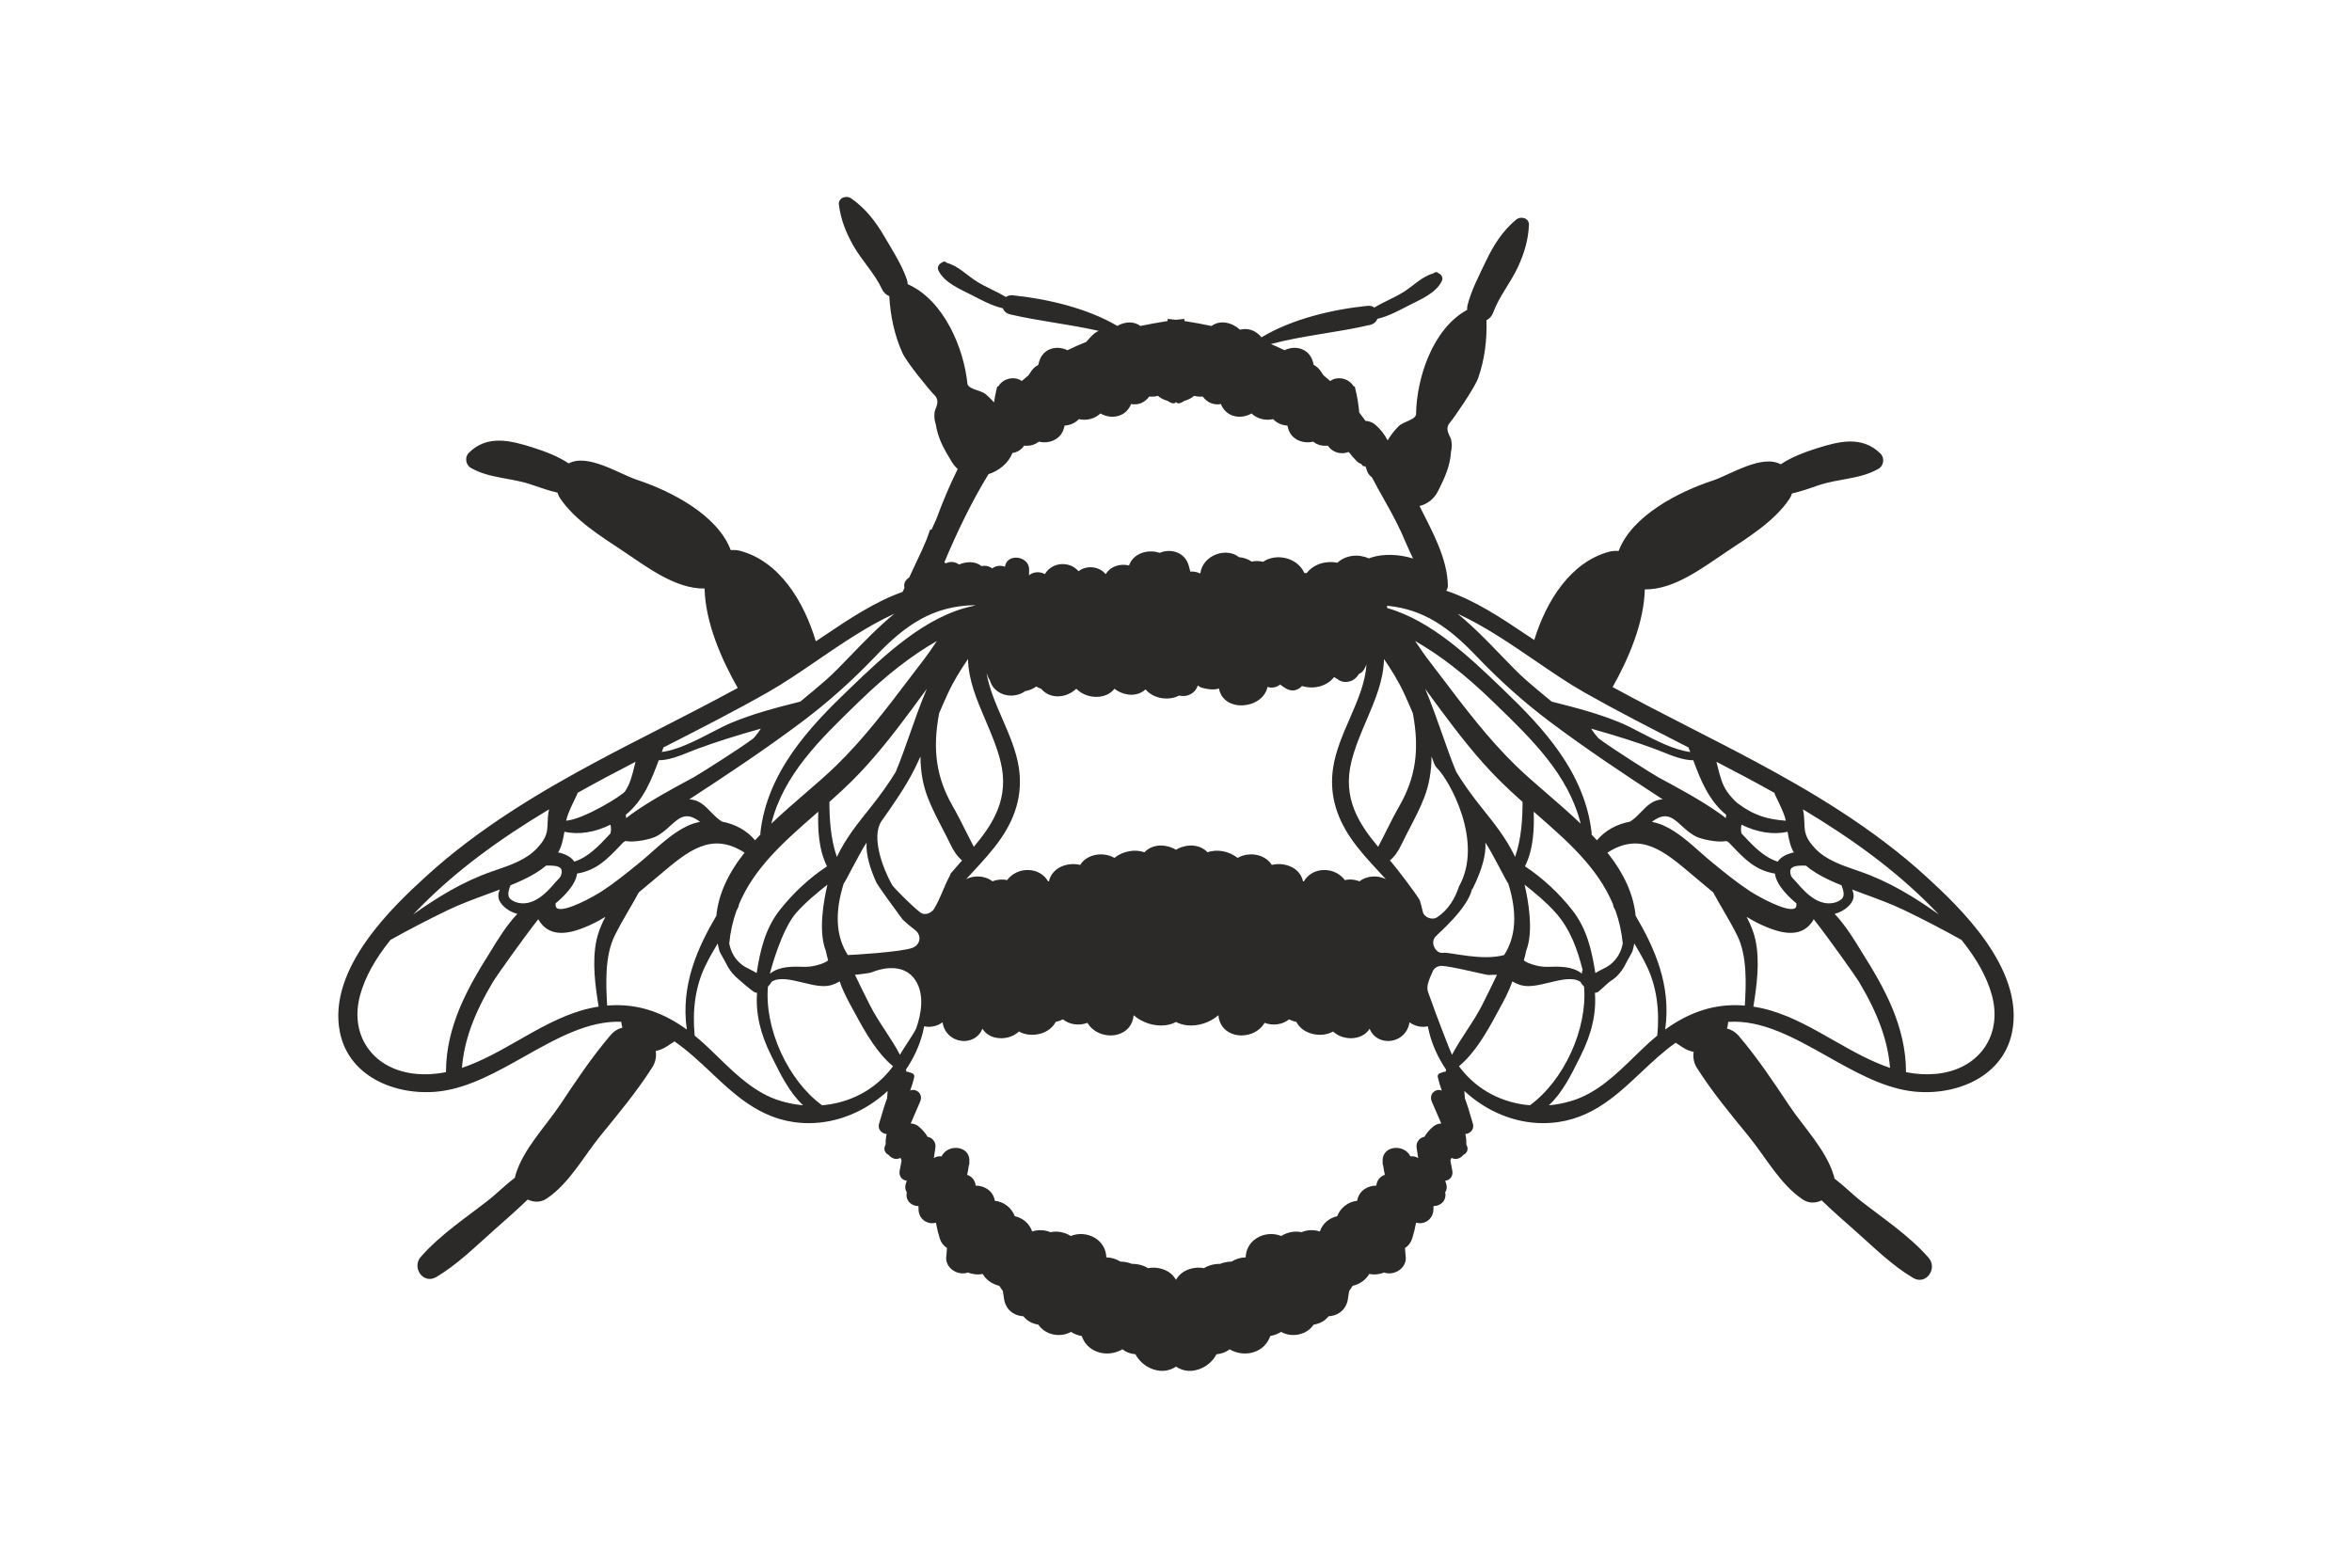 
<svg xmlns="http://www.w3.org/2000/svg" xml:space="preserve" width="10in" height="6.667in" version="1.1" style="shape-rendering:geometricPrecision; text-rendering:geometricPrecision; image-rendering:optimizeQuality; fill-rule:evenodd; clip-rule:evenodd"
viewBox="0 0 9999.99 6666.66"
 xmlns:xlink="http://www.w3.org/1999/xlink"
 xmlns:xodm="http://www.corel.com/coreldraw/odm/2003">
 <defs>
  <style type="text/css">
   <![CDATA[
    .fil0 {fill:none}
    .fil1 {fill:#2B2A29}
   ]]>
   .favicon-stroke {
      stroke-width: 8px;
      stroke: #8929ff;
    }
  </style>
 </defs>
 <g id="Layer_x0020_1">
  <rect class="fil0" x="-0.01" y="-0" width="10000" height="6666.67"/>
  <path class="fil1" d="M8438.28 4453.69c-43.94,64.24 -117.34,104.26 -206.4,112.75 -42.07,3.92 -84.08,1.65 -128.12,-7.13 0.28,-194.94 -94.03,-361.36 -182.75,-502.37 -3.04,-4.78 -6.67,-10.71 -10.88,-17.62 -23.12,-38.04 -64.12,-105.48 -109.74,-153.08 10.64,-2.8 20.49,-6.65 29.76,-11.64 10.21,-5.62 44.11,-26.13 50.11,-56.3 2.46,-11.95 -0.33,-23.88 -5.4,-35.67 19.32,7.36 38.71,14.54 58.12,21.66 54.49,20.06 110.81,40.76 164.2,66.51 82.24,39.69 163.89,82.07 242.49,126.02 65.37,81.43 107.35,157.43 128.43,232.26 23.29,82.72 12.74,162.55 -29.83,224.61zm-643.69 -30.56c-85.09,-48.53 -173.26,-98.71 -265.52,-125.9 -24.53,-7.27 -49.01,-12.72 -74.31,-16.69 13.34,-82.39 29.36,-191.12 8.51,-284.98 -6.65,-29.96 -18.72,-61.35 -37.27,-96.8 30.22,18.36 59.13,33.11 87.55,44.54 53.65,21.64 130.82,44.23 180.65,-10.11 7.1,-7.77 12.84,-15.88 17.14,-24.27 58.96,74.14 178.78,243.02 192.29,265.78 81.84,137.37 122.96,251.22 132.24,366.36 -83.06,-27.73 -163.36,-73.56 -241.28,-117.94zm-376.09 -147.01c-13.98,-1.2 -27.92,-1.79 -41.67,-1.79 -103.47,-0.02 -201.3,34.24 -297.03,103.78 27.33,-190.04 -47.24,-350.65 -125.52,-483.84 -8.85,-89.54 -48.08,-177.49 -119.85,-268.51 140.6,-91.21 241.23,-6.31 357.18,91.64l44.4 37.27c15.83,13.34 31.87,26.8 48.05,40.19 13.75,25.77 28.67,51.33 43.11,76.15 20.49,35.31 41.74,71.89 59.87,108.97 42.03,86.11 36.77,205.44 31.46,296.14zm-372.19 127.76c-13.98,11.38 -25.89,21.63 -37.2,31.92 -20.73,18.98 -41.15,38.85 -61.73,58.76 -78.44,76.31 -159.66,155.26 -266.76,187.22 -31.37,9.35 -63.36,15.52 -95.49,18.41 56.52,-51.47 96.49,-132.11 126.85,-193.32l8.1 -16.23c47.84,-95.49 67.37,-181.43 61.06,-269.08 2.6,0 5.31,-0.31 7.91,-0.93 9.8,-2.34 42.77,-38.02 56.78,-47.41 9.28,-6.31 18.96,-12.77 27.23,-20.75 16.21,-15.69 30.1,-35.24 40.31,-56.61 5.59,-11.93 25.89,-45.47 27.49,-51.11 2.96,-10.85 5.57,-21.83 7.67,-32.83 19.08,31.78 37.87,64.53 54.08,98.6 39.8,83.44 54.48,182.15 43.68,293.37zm-541.63 296.26c-117.91,-10.07 -221.48,-64.53 -292.08,-153.73 -3.27,-4.16 -6.41,-8.27 -9.44,-12.48 65.2,-53.62 116.38,-140.22 162.09,-226.21 2.87,-5.38 6.24,-11.52 10.04,-18.36 16.78,-30.53 41.34,-74.95 54.32,-115.88 11.64,6.31 24.03,12.15 37.37,15.92 33.93,9.66 75.57,-0.41 119.59,-11.07 49.35,-11.95 100.29,-24.31 132.33,-3.82 0.26,0.36 0.43,0.81 0.67,1.24 4.49,7.56 9.28,13.77 15.37,19.58 15.18,179.02 -85.2,399.09 -230.25,504.81zm-331.22 -214.57c-8.08,-15.76 -73.71,-186.19 -90.66,-236.66 -8.87,-26.28 -18.31,-38.04 -11.65,-65.27 4.57,-19.08 13.58,-37.85 21.59,-55.63 5.83,-12.96 22.78,-21.02 36.27,-20.8 38.63,0.57 191.21,39.54 200.56,38.92 12.24,-0.86 23.96,-1.65 35.17,-0.84 -19.8,42.1 -40.81,84.11 -62.33,126.97 -18.79,37.44 -42.77,74.26 -66.03,109.83 -21.83,33.4 -44.37,67.87 -62.93,103.47zm-26.9 71.63c-3.3,-0.09 -6.57,0.29 -9.61,1.36l-15.11 5.24c-6.65,2.32 -10.37,9.06 -8.94,15.97 4.23,19.18 10.28,38.69 17.12,57.67 -9.42,-3.89 -20.06,-3.35 -29.43,2.15 -15.18,8.85 -20.59,27.16 -13.08,44.47l40.41 93.57 -0.07 0c-12.72,0 -25.22,5.38 -33.66,12.43 -15.42,12.79 -28.26,27.66 -38.13,44.18 -8.75,1.26 -16.95,5.74 -23.19,12.65 -8.25,9.16 -11.81,21.25 -9.85,33.97l6.57 43.68c-10.37,-6.46 -21.94,-8.92 -33.06,-7.2 -13.48,-29.19 -47.65,-40.65 -75.24,-34.55 -29.1,6.41 -45.88,29.52 -42.61,58.89 0.19,1.07 0.26,2.22 0.43,3.35l-1.51 0.24 3.3 11.55c2.01,14.28 4.37,27.21 7.08,39.11 -19.15,5.76 -34.43,23.62 -35.93,44.25l-0.1 1.41c-35.67,0.19 -72.44,19.96 -81.05,61.2 -0.24,1.17 -0.43,2.34 -0.67,3.49 -37.44,3.42 -71.87,29.91 -84.85,65.41 -35.24,7.94 -63.17,32.52 -73.47,64.6 -0.31,0.07 -0.6,0.22 -0.84,0.29 -25.2,-8.13 -53.65,-6.96 -77.44,3.25 -28.4,-6.26 -60.63,-0.17 -86.35,16.11 -33.04,-13.63 -73.2,-10.35 -104.17,9.01 -29.07,18.24 -45.61,47.24 -46.98,82.05 -21.16,0.24 -41.91,6.46 -59.89,17.81 -16.5,0.12 -33.4,3.47 -49.08,9.73 -25.03,-0.22 -48.91,6.09 -68.14,18.24 -7.5,-1.53 -15.11,-2.17 -22.78,-2.17 -23.26,0 -46.98,6.57 -65.87,18.93 -13.41,8.78 -23.35,20.01 -30.43,32.78 -7,-12.77 -17.05,-24 -30.46,-32.78 -18.89,-12.38 -42.51,-18.93 -65.87,-18.93 -7.58,0 -15.28,0.69 -22.69,2.17 -19.29,-12.19 -43.11,-18.46 -68.23,-18.24 -15.59,-6.29 -32.46,-9.59 -49.08,-9.73 -17.86,-11.4 -38.7,-17.55 -59.79,-17.81 -1.34,-34.81 -17.98,-63.81 -47.07,-82.05 -30.94,-19.39 -71.1,-22.64 -104.17,-9.01 -25.63,-16.3 -57.86,-22.33 -86.35,-16.11 -23.76,-10.23 -52.12,-11.35 -77.34,-3.25 -0.33,-0.12 -0.6,-0.21 -0.83,-0.29 -10.38,-32.08 -38.3,-56.61 -73.57,-64.6 -12.89,-35.52 -47.38,-61.94 -84.85,-65.41 -0.14,-1.17 -0.41,-2.3 -0.67,-3.49 -8.49,-41.24 -45.38,-60.99 -81.05,-61.2l-0.07 -1.44c-1.53,-20.63 -16.81,-38.42 -35.86,-44.23 2.63,-11.93 4.97,-24.79 7.07,-39.09l3.23 -11.57 -1.5 -0.28c0.14,-1.08 0.31,-2.18 0.41,-3.3 3.28,-29.39 -13.41,-52.48 -42.6,-58.89 -27.5,-6.12 -61.73,5.38 -75.14,34.55 -11.12,-1.77 -22.69,0.79 -33.07,7.2l6.6 -43.68c1.84,-12.77 -1.63,-24.79 -9.97,-33.97 -6.15,-6.93 -14.42,-11.38 -23.19,-12.65 -9.78,-16.55 -22.62,-31.35 -38.13,-44.18 -8.41,-7.08 -20.92,-12.41 -33.57,-12.41l-0.17 -0.02 40.4 -93.62c7.53,-17.26 2.11,-35.55 -13.07,-44.42 -9.25,-5.52 -19.89,-6.02 -29.43,-2.15 6.84,-19.03 12.91,-38.46 17.12,-57.67 1.53,-6.91 -2.27,-13.63 -8.94,-15.92l-15.09 -5.31c-3.04,-1.05 -6.24,-1.41 -9.63,-1.34 -0.14,-2.99 -0.74,-5.83 -1.77,-8.58 33.83,-49.73 58.02,-102.73 71.96,-157.81 2.1,-8.32 3.94,-16.97 5.71,-26.66 25.82,6.15 55.59,-0.17 78.04,-16.97 8.18,53.91 53.39,80.97 94.13,79.54 30.63,-1.03 62.23,-17.67 75.64,-52.31 10.88,18.17 28.86,31.25 52.12,37.22 36.72,9.42 78.18,-1.19 102.9,-25.29 25.41,14.61 59.55,18.17 91.59,9.15 29.69,-8.41 52.81,-26.39 64.62,-49.82 10.88,-2.27 21.32,-6.02 30.93,-10.97 28.09,22.5 68,28.21 104.26,14.85 27.33,46.21 83.65,60.68 125.66,50.28 41.26,-10.23 67.3,-41.26 70.67,-82.69 36.2,31.39 86.79,48.13 133.93,42.74 17.07,-2.01 32.56,-6.76 46.24,-14.01 13.75,7.24 29.26,12.02 46.29,14.01 47.17,5.38 97.76,-11.33 133.93,-42.74 3.39,41.41 29.36,72.48 70.6,82.69 42.1,10.38 98.43,-4.04 125.76,-50.28 36.2,13.34 76.07,7.7 104.17,-14.85 9.61,4.95 20.15,8.7 31.03,10.97 11.74,23.38 34.93,41.41 64.6,49.82 32.08,8.99 66.13,5.48 91.52,-9.15 24.81,24.1 66.3,34.74 102.9,25.29 23.28,-6 41.24,-19.03 52.21,-37.22 13.41,34.59 44.95,51.31 75.65,52.31 40.76,1.41 85.85,-25.63 94.12,-79.54 22.38,16.81 52.22,23.12 77.94,16.97 1.77,9.66 3.7,18.36 5.81,26.66 13.94,55.06 38.04,108.13 71.87,157.81 -0.93,2.7 -1.6,5.62 -1.77,8.58zm-2320.14 -71.63c-18.53,-35.62 -40.98,-70.03 -62.92,-103.47 -23.17,-35.57 -47.22,-72.37 -65.94,-109.83 -21.59,-42.89 -42.61,-84.85 -62.43,-126.97 11.24,-0.83 62.66,-7.2 69.57,-10.09 64.29,-26.47 146.1,-31.94 188.18,34.35 37.87,59.53 24.79,140.31 2.7,202.9 -6.24,17.74 -56.09,87.67 -69.17,113.11zm-39.04 60.82c-70.67,89.18 -174.26,143.71 -292.08,153.75 -145.07,-105.74 -245.44,-325.74 -230.33,-504.81 6.07,-5.81 10.95,-11.98 15.35,-19.58 0.24,-0.46 0.5,-0.84 0.67,-1.24 32.15,-20.51 83.08,-8.13 132.42,3.82 44.02,10.62 85.59,20.75 119.49,11.07 13.34,-3.8 25.72,-9.59 37.37,-15.92 13.01,40.91 37.54,85.4 54.32,115.88 3.83,6.81 7.17,13.01 10.04,18.36 45.73,85.95 96.9,172.61 162.09,226.21 -3.04,4.19 -6.14,8.32 -9.35,12.46zm-468.02 135.39c-107.08,-31.96 -188.32,-110.91 -266.86,-187.22 -20.49,-19.96 -40.91,-39.78 -61.73,-58.76 -11.31,-10.28 -23.19,-20.52 -37.2,-31.92 -10.78,-111.27 3.97,-209.89 43.68,-293.37 16.3,-34.07 35.09,-66.8 54.08,-98.6 2.1,11 4.71,22 7.74,32.83 1.56,5.59 21.85,39.21 27.5,51.11 10.13,21.33 24.12,40.93 40.33,56.61 8.27,7.98 74.21,65.82 83.92,68.16 2.61,0.6 5.31,0.93 7.91,0.93 -6.29,87.62 13.34,173.59 61.08,269.1l8.11 16.21c30.36,61.2 70.41,141.89 126.83,193.32 -32.04,-2.89 -64.02,-9.02 -95.39,-18.41zm-696.31 -407.48c-13.74,0 -27.66,0.65 -41.57,1.84 -5.4,-90.73 -10.64,-210.03 31.37,-296.17 18.15,-37.08 39.38,-73.66 59.96,-108.97 14.44,-24.81 29.26,-50.37 43.11,-76.15 16.21,-13.41 32.13,-26.82 47.98,-40.17l44.37 -37.34c116.07,-97.93 216.58,-182.78 357.25,-91.59 -71.74,90.97 -111.07,179.02 -119.85,268.51 -78.25,133.17 -152.89,293.82 -125.49,483.84 -95.8,-69.6 -193.65,-103.78 -297.13,-103.81zm-77.84 6.21c-25.39,3.94 -49.78,9.47 -74.4,16.71 -92.26,27.19 -180.31,77.39 -265.49,125.94 -77.84,44.33 -158.22,90.18 -241.23,117.89 9.2,-115.19 50.44,-228.96 132.16,-366.36 13.6,-22.78 133.43,-191.62 192.39,-265.78 4.33,8.39 10.04,16.52 17.12,24.27 49.87,54.34 127.02,31.77 180.67,10.11 28.43,-11.48 57.26,-26.18 87.52,-44.54 -18.62,35.43 -30.7,66.87 -37.34,96.8 -20.82,93.81 -4.73,202.62 8.61,284.95zm-777.21 285.89c-89.06,-8.49 -162.36,-48.48 -206.37,-112.68 -42.51,-62.14 -53.15,-141.92 -29.79,-224.66 21.02,-74.83 63.02,-150.81 128.39,-232.26 78.7,-43.97 160.23,-86.33 242.47,-126.02 53.39,-25.77 109.74,-46.45 164.2,-66.51 19.44,-7.12 38.8,-14.3 58.12,-21.66 -5.04,11.76 -7.74,23.76 -5.4,35.67 6.09,30.15 40,50.73 50.18,56.3 9.2,5 19.15,8.87 29.79,11.64 -45.64,47.58 -86.71,115.07 -109.81,153.08 -4.21,6.89 -7.84,12.84 -10.81,17.62 -88.72,141.01 -183.01,307.45 -182.84,502.37 -44.02,8.78 -86.02,11.09 -128.12,7.1zm27.33 -717.33c143.2,-143.35 315.01,-273.24 539.12,-407.46 -5.05,22.43 -5.67,41.03 -6.17,57.74 -1.17,36.39 -2.03,62.69 -46.31,109.07 -45.52,47.63 -110.05,69.79 -172.47,91.26l-16.78 5.76c-128,44.49 -232.86,110.24 -336.26,183.23 13.94,-14.44 27.06,-27.74 38.87,-39.59zm604.39 -312.26c59.65,13.82 129.63,3.11 195.76,-30.12 0.43,1.81 0.83,3.7 1.1,5.57 1.87,9.95 1.53,20.66 -1,31.78l-5.91 6.31c-45.19,48.2 -87.98,93.81 -147.77,113.61 -15.59,-22.81 -43.18,-33.88 -68.83,-39.16 14.11,-22.69 21.02,-54.2 26.66,-87.98zm55.85 -165.32c86.21,-48.44 171.7,-93.41 246.61,-132.11 -2.03,7.53 -3.87,15.06 -5.74,22.52 -8.85,35.96 -18.05,73.13 -38.87,103.14 -13.06,18.7 -176.1,118.92 -250.34,124.85 6.5,-37.85 49.68,-113.47 48.34,-118.39zm473.92 -173.35c12.22,-4.9 24.43,-9.82 36.67,-14.32 78.94,-29.05 165.9,-56.66 268.87,-85.44 -9.52,14.7 -20.15,28.54 -31.1,40.83 -58.53,44.42 -235.92,156.02 -256.24,166.97 -88.96,47.79 -180.98,97.26 -263.48,155.95 -7.15,5.09 -14.32,10.64 -21.76,16.86 -0.24,-4.93 -0.84,-9.64 -1.67,-14.3 75.57,-61.9 110.14,-151.38 139.83,-231.76 43.51,-0.5 86.86,-17.88 128.89,-34.79zm-108.47 -19.84l25.72 -13.17c138.07,-70.55 280.75,-143.42 417.91,-221.36 67.73,-38.44 135.94,-85.11 208.24,-134.48 106.53,-72.9 216.07,-147.68 329.85,-199.7 -67.06,54.75 -129.72,119.82 -186.81,178.97 -38.61,40.04 -75.17,77.91 -105.7,104.4 -33.11,28.74 -68.3,58.36 -107.44,90.4 -106.17,26.68 -201.49,51.88 -293.59,90.28 -24.19,10.02 -52.55,24.77 -82.65,40.38 -65.3,33.88 -145.33,75.41 -212.97,83.72 2.46,-6.53 4.9,-12.96 7.44,-19.44zm-461.11 575.43c-20.23,23.86 -44.87,50.76 -74.31,68.66 -23.09,14.08 -58.62,27.64 -96.39,12.27 -32.97,-13.41 -33.23,-31.92 -19.08,-69.88 20.85,-8.58 37.2,-15.69 52.38,-22.81 41.26,-19.41 73.04,-38.92 99.46,-61.15l2.87 -0.05c17.45,-0.33 49.83,-1.13 60.13,12.89 4.66,6.36 4.64,16.4 0.07,29.86 -1.91,5.74 -10.45,14.63 -16.69,21.14 -3.11,3.25 -6.07,6.38 -8.44,9.08zm2.3 87.48c24.29,-19.82 85.26,-74.26 91.23,-126.5 83.08,-13.75 128.05,-60.96 184.64,-120.21l11.31 -11.95 9.35 -6.22c42.27,7.74 107.7,-8.7 127.43,-17.93 25.08,-11.76 44.54,-29.48 63.43,-46.62 39.57,-35.89 68.16,-61.85 126.85,-17.05 -18.63,3.56 -36.27,9.28 -52.72,16.98 -55.9,26.15 -104.57,69.21 -151.65,110.91 -17.35,15.4 -34.5,30.6 -51.69,44.64l-2.94 2.39c-50.37,41.05 -102.33,83.44 -157.22,119.39 -38.73,25.37 -161.28,92.57 -192.22,72.89 -1.93,-1.22 -7.5,-4.78 -5.81,-20.72zm1786 -1268.02c-4.81,1.07 -9.54,2.49 -13.94,4.23 -200.54,42.82 -375.74,210.8 -516.41,345.75l-11.21 10.71c-165.97,159.06 -345.56,350.46 -373.89,608.64 -0.24,2.08 -0.07,4.16 0.43,6.12 -7.77,8.1 -15.35,16.28 -22.86,24.55 -33.49,-40.4 -83.58,-68.85 -139.76,-79.04 -17.88,-10.33 -32.97,-25.89 -47.57,-40.98 -25.37,-26.25 -51.52,-53.24 -92.69,-53.86 162.11,-105.65 326.67,-215.05 482.02,-331.96 108.97,-81.96 210.84,-172.97 311.37,-278.29 124.92,-130.72 242.4,-213.64 424.5,-215.89zm54.58 -557.02c45.38,-14.42 85.59,-47.67 101.7,-90.01 18.81,-2.63 37.01,-12.26 49.92,-31.41 23.05,2.96 45.88,-3.18 62.33,-16.88 23.02,5.71 48.07,2.8 68.13,-8.08 19.32,-10.5 32.66,-27.35 38.4,-48.72l3.13 -11.4c24.46,-1.6 45.85,-11.41 60.54,-27.59 32.46,7.91 68.16,-1.44 91.69,-23.98 24.98,14.42 54.99,17.96 80.62,9.04 22.97,-8.03 40.31,-25.29 49.85,-49.13 30.56,5.55 58.36,-5.95 77.01,-31.87 12.65,1.03 25.29,0.07 37.2,-3.11 11.38,10.45 25.63,17.43 40.98,21.3 0.02,-0.02 27.66,20.75 35.69,4.61 8.08,16.14 35.74,-4.61 35.74,-4.61 15.28,-3.92 29.52,-10.83 41,-21.3 11.91,3.16 24.53,4.16 37.11,3.11 18.72,25.89 46.55,37.46 77.07,31.87 9.47,23.81 26.92,41.1 49.85,49.13 25.58,8.89 55.68,5.38 80.54,-9.04 23.62,22.54 59.22,31.89 91.69,23.98 14.78,16.16 36.2,25.99 60.56,27.59l3.13 11.38c5.81,21.4 19.05,38.25 38.37,48.75 20.08,10.85 45.11,13.8 68.23,8.08 16.35,13.67 39.21,19.89 62.33,16.88 21.93,32.75 59.79,38.3 88.79,27.13 10.74,14.06 21.78,26.78 33.59,38.59 5.65,5.62 12.48,9.97 20.32,12.93l0.93 1.8c3.3,6.07 9.85,8.99 16.26,7.39 1.03,2.85 2.03,5.86 3.04,8.85l3.97 11.24c4.07,11.57 11.38,20.68 20.59,27.23 6.33,11.95 12.81,23.72 19.32,35.6 3.04,7 6.74,13.7 10.95,20.13 32.42,58.17 65.79,115.93 93.79,176.37 16.55,35.69 31.96,75.38 50.71,112.84 -60.39,-18.69 -127.62,-20.8 -178.47,-3.97 -3.11,0.93 -5.91,2.32 -8.78,3.54 -43.68,-19.27 -97.33,-15.49 -134.43,18.36 -46.98,-9.35 -99.69,4.44 -130.49,44.01 -3.2,-0.21 -6.5,-0.24 -9.78,-0.12 -31.04,-68.28 -122.22,-84.73 -175.67,-47.81 -16.21,-3.9 -33,-4.21 -48.68,-0.79 -15.78,-11.09 -34.5,-17.28 -53.81,-18.86 -52.69,-43.32 -153.49,-10.11 -164.3,68.43 -0.57,0.17 -1.1,0.36 -1.6,0.6 -12.79,-6.41 -26.73,-8.73 -40.91,-7.7 -2.08,-8.01 -4.37,-15.9 -6.41,-23.88 -15.95,-59.98 -77.94,-75.57 -124.06,-55.75 -50.01,-17.19 -112.77,1.94 -130.15,53.57 -37.68,-8.89 -78.78,3.04 -99,36.94 -29.93,-34.45 -81.24,-38.7 -115.98,-12.43 -36.84,-44.26 -112.94,-40.07 -142.7,12.22 -21.73,-11.88 -49.08,-10.54 -67.56,5.11 0.19,-7.94 0.26,-15.8 0.5,-23.72 1.63,-57.62 -92.76,-72.96 -102.71,-13.91 -0.09,0.33 -0.17,0.74 -0.17,1.05 -17.81,-6.65 -39.24,-4.64 -54.08,7.46 -12.31,-9.8 -30.26,-13.63 -45.28,-9.73 -25.06,-20.8 -61.23,-21.16 -96.16,-6.96 -15.32,-12.09 -38.2,-14.78 -55.42,-4.9 -1.48,-1.07 -3.04,-2.08 -4.64,-3.15 -0.65,-0.48 -1.51,-0.62 -2.27,-1.03 55.35,-131.04 114.88,-255.55 187.94,-375.23zm2483.17 1855.45c-56.88,-72.92 -128.39,-139.29 -202.35,-187.77 35.86,-70.74 39.88,-158.1 37.18,-232.33l8.87 7.7c135.39,118.22 263.22,229.92 328.69,386.85 0.17,4.35 1.17,8.37 3.04,12.15 1.5,3.3 3.2,6.55 4.88,9.8l2.39 4.52c15.83,44.25 26.2,91.06 30.77,139.31 -6.65,37.04 -25.22,68.28 -53.74,90.35 -10.69,8.3 -22.93,14.42 -34.74,20.3 -9.35,4.66 -18.89,9.44 -28,15.32 -15.09,-95.25 -35.33,-186.96 -96.97,-266.19zm-384.87 -435.24c-43.25,-53.98 -79.04,-104.19 -109.23,-153.48 -21.16,-50.42 -40.41,-105.17 -60.8,-163.2 -22.35,-63.45 -45.14,-128.29 -71.6,-190.71 2.1,2.99 4.28,6 6.57,9.01 20.15,27.71 40.4,55.35 60.89,82.87 71,95.3 154.92,205.03 252.41,301.45 26.42,26.16 55.59,53.34 94.13,87.55 -0.05,69.26 -4.3,155.66 -31.7,233.91 -36.67,-77.82 -89.49,-143.54 -140.67,-207.4zm-205.46 559.73c1.7,-5.69 4.9,-10.93 9.61,-15.13 7.27,-9.69 133.69,-115.48 153.17,-199.56 0.33,-1.41 2.11,-1.77 3.11,-2.68 4.57,-9.11 9.04,-18.36 13.24,-27.95 22.28,-50.59 44.37,-111.17 40.74,-167.85 30.29,44.69 92.52,172.42 97.06,173.59 39.16,123.77 33.33,226.19 -17.28,304.51 -93.86,26.2 -228.22,-12.43 -256.65,-9.4 -0.17,-0.02 -0.33,0.05 -0.6,0.05 -0.74,0.07 -1.6,0.12 -2.44,0.22 -13.82,1.5 -25.39,-5.69 -32.8,-16.33 -0.57,-0.76 -1.03,-1.46 -1.43,-2.2 -0.5,-0.84 -1.03,-1.53 -1.43,-2.32 -6.22,-10.57 -8.51,-23.6 -4.3,-34.95zm-135.54 -407.77c10.62,-22.28 22.26,-44.75 34,-67.35 21.66,-42 44.19,-85.33 60.89,-128.57 20.85,-53.79 31.2,-111.7 31.37,-175.6 7.27,15.8 9.87,35.81 22.86,48.46 52.62,51.09 200.3,313.91 94.29,503.61 -17.62,52.07 -44.95,99.62 -93.12,131.47 -21.42,14.15 -56.59,0.79 -61.56,-25.08 -3.18,-16.28 -7.77,-32.08 -12.65,-47.77 -17.45,-30.46 -101.3,-139.86 -120.61,-161.78l-5.98 -6.79c19.82,-16.74 34.91,-38.04 50.52,-70.6zm56.43 -862.87c110.57,63.72 213.87,144.31 329.42,256.31l15.04 14.58c151.65,146.89 308.07,298.54 359.52,506.17 -46.89,-45 -96.23,-87.65 -144.31,-129.06 -47.22,-40.86 -91.85,-79.42 -130.97,-117.39 -116.81,-113.51 -216.77,-245.43 -313.43,-373.03 -22.09,-29.21 -44.18,-58.38 -66.54,-87.38 -9.61,-12.62 -20.99,-29.31 -32.97,-47.02 -4.97,-7.44 -10.3,-15.16 -15.78,-23.19zm-157.03 875.5c-80.98,-96.92 -152.67,-205.92 -113.46,-363.52 14.85,-59.89 39.64,-117.96 63.59,-174.05 37.37,-87.57 72.8,-170.82 74.64,-260.98 30.13,43.61 61.83,93.96 87.65,150.45 12.07,26.37 23.53,52.96 34.91,79.61 29.55,155.59 12.24,274.15 -57.76,396.08 -19.82,34.67 -37.8,70.5 -55.18,105.09 -11.02,22.14 -22.43,44.9 -34.38,67.3zm-1723.26 106.56c42.1,-45.4 85.52,-92.26 121.02,-144.45 65.96,-96.97 90.32,-194.8 74.57,-298.99 -10.78,-70.93 -41,-140.38 -70.19,-207.56 -28.33,-65.27 -55.73,-128.6 -66.8,-192.58 0.69,1.44 1.36,2.92 2.2,4.4 2.96,9.18 6.74,17.52 11.55,24.57 19.15,65.37 99.69,82.87 150.57,45.67 16.71,-2.51 32.87,-9.23 46.62,-19.32 6.67,3.8 13.58,7.17 20.85,9.66 38.87,45.81 107.27,39.93 149.61,-0.26 44.88,45.83 126.52,46.62 162.19,0.05 39.73,30.65 95.89,36.2 131.99,2.68 34.83,40.93 99.19,49.25 142.78,26.28 31.46,7.81 67.33,-6.19 79.54,-42.91 5.91,4.95 12.74,8.72 19.48,10.33 22.78,5.59 47.65,10.26 70.43,2.44 19.49,104.45 186.05,88.91 206.37,-6.29 15.37,4.43 32.13,3.32 46.21,-5.35 2.65,-1.67 5.07,-3.56 7.6,-5.33 7.1,5.91 15.18,11.5 24.46,17 26.32,15.61 51.88,7.84 68.4,-10.5 47.57,14.73 103.83,3.42 136.89,-38.25 3.54,2.78 7.34,5.17 11.28,7.17 10.9,8.99 24.46,14.58 38.9,13.96 25.32,-1.2 43.18,-14.08 54.82,-34.19 10.88,-4.04 20.75,-13.01 29,-32.32 1.19,-2.85 2.27,-5.76 3.2,-8.68 -4.35,77.37 -37.37,153.22 -71.51,231.79 -29.19,67.13 -59.39,136.65 -70.09,207.56 -15.85,104.19 8.51,202.02 74.47,298.99 35.52,52.17 78.94,99.07 121.04,144.47 9.61,10.33 19.13,20.66 28.67,31.06 -11.62,-6.12 -24.96,-9.92 -39.23,-11.17 -27.14,-2.32 -53.29,5.02 -73.02,20.23 -19.48,-8.04 -41.43,-9.8 -62.16,-5.19 -20.68,-28.11 -55.42,-44.4 -91.85,-42.89 -35.33,1.39 -65.03,18.86 -82.41,48.1 -1.17,0.02 -2.44,0.09 -3.63,0.17 -4.61,-22.4 -17.86,-41.62 -38.04,-54.94 -26.46,-17.5 -62.73,-23.07 -94.7,-15.06 -12.48,-19.82 -32.46,-34.14 -57.28,-40.81 -29.67,-8.03 -62.06,-3.87 -88.29,10.9 -35.83,-28.85 -87.12,-38.37 -127.78,-23.81 -20.63,-22.59 -52.96,-32.75 -88.22,-27.3 -16.52,2.58 -32.04,8.32 -45.78,16.5 -13.75,-8.18 -29.29,-13.89 -45.81,-16.5 -35.14,-5.5 -67.47,4.71 -88.15,27.3 -40.65,-14.58 -91.93,-5 -127.76,23.81 -26.3,-14.8 -58.62,-18.91 -88.39,-10.9 -24.79,6.67 -44.8,20.99 -57.19,40.81 -31.94,-8.01 -68.23,-2.44 -94.72,15.06 -20.13,13.27 -33.4,32.54 -38.11,54.94 -1.1,-0.09 -2.37,-0.12 -3.54,-0.17 -17.45,-29.26 -47.07,-46.69 -82.41,-48.1 -36.51,-1.56 -71.2,14.8 -91.93,42.89 -20.68,-4.64 -42.61,-2.82 -62.09,5.19 -19.82,-15.23 -45.88,-22.5 -73.11,-20.23 -14.15,1.2 -27.49,5.07 -39.13,11.17 9.44,-10.4 19.06,-20.73 28.59,-31.08zm-85.35 -278.95c-69.91,-121.98 -87.31,-240.46 -57.78,-396.08 11.41,-26.68 22.95,-53.22 35,-79.61 25.82,-56.52 57.43,-106.82 87.62,-150.45 1.8,90.13 37.3,173.43 74.64,260.98 23.98,56.09 48.67,114.16 63.52,174.05 39.23,157.57 -32.39,266.62 -113.44,363.54 -11.88,-22.45 -23.28,-45.16 -34.4,-67.33 -17.29,-34.59 -35.26,-70.38 -55.16,-105.09zm-258.85 333.08c-41.17,-74.61 -86.04,-200.18 -46.64,-266.45 52.88,-75.02 107.37,-152.58 145.31,-229.92 8.04,-16.33 15.69,-32.61 22.86,-48.46 0.19,63.88 10.54,121.81 31.39,175.6 16.78,43.22 39.21,86.59 60.89,128.57 11.81,22.57 23.36,45.09 34.07,67.37 15.61,32.54 30.7,53.87 50.52,70.58l-5.98 6.79c-14.18,16 -28.59,32.54 -42.87,49.18 -0.98,3.66 -2.27,7.41 -4.37,11.29 -24.63,45.23 -38.97,95.37 -66.3,139.19 -10.88,17.43 -38.97,28.95 -57.43,15.09 -35.91,-27.06 -114.88,-106.8 -121.45,-118.82zm-204.7 -5.11c4.66,-1.2 66.87,-128.89 97.07,-173.59 -3.61,56.64 18.55,117.31 40.74,167.85 6.93,15.56 83.41,120.02 112.51,159.27 16.28,15.4 33.49,30.1 51.88,43.78 30.22,22.31 25.06,62.76 -10.04,76.7 -44.25,17.57 -266.26,31.2 -274.87,30.51 -50.59,-78.37 -56.35,-180.72 -17.28,-304.51zm-60.89 -346.66c38.56,-34.26 67.73,-61.35 94.2,-87.55 97.43,-96.42 181.44,-206.15 252.44,-301.45 20.42,-27.54 40.64,-55.13 60.89,-82.87 2.2,-3.04 4.37,-6 6.57,-9.01 -26.47,62.4 -49.25,127.26 -71.61,190.71 -20.39,58 -39.71,112.8 -60.8,163.2 -30.2,49.27 -65.96,99.5 -109.23,153.51 -51.28,63.79 -104.07,129.58 -140.77,207.38 -27.4,-78.25 -31.63,-164.65 -31.7,-233.91zm-247.01 92.67c51.45,-207.66 207.95,-359.26 359.52,-506.17l15.11 -14.61c115.55,-112.01 218.85,-192.53 329.33,-256.24 -5.45,7.99 -10.71,15.73 -15.76,23.15 -11.98,17.67 -23.29,34.43 -32.99,47.02 -22.26,29 -44.44,58.19 -66.54,87.38 -96.63,127.6 -196.59,259.54 -313.41,373.03 -39.04,37.96 -83.68,76.56 -130.99,117.39 -47.98,41.41 -97.43,84.09 -144.28,129.06zm190.85 -43.32l8.85 -7.75c-2.61,74.26 1.43,161.69 37.18,232.38 -73.95,48.44 -145.48,114.85 -202.33,187.8 -61.63,79.16 -81.89,170.91 -97,266.16 -9.01,-5.93 -18.55,-10.66 -27.9,-15.32 -11.81,-5.93 -24.05,-11.98 -34.83,-20.3 -28.5,-22.11 -46.98,-53.29 -53.65,-90.35 4.57,-48.27 14.85,-95.06 30.8,-139.28l2.3 -4.54c1.67,-3.28 3.35,-6.48 4.95,-9.8 1.86,-3.8 2.77,-7.77 3.04,-12.15 65.46,-156.95 193.22,-268.63 328.61,-386.85zm-83.85 421.13c39.64,-44.35 85.76,-82.34 131.57,-118.53 -15.35,64.55 -39.81,197.48 -7.08,280.74 3.11,14.99 6.24,27.66 9.85,39.74 1.96,6.46 -53.22,30.39 -99,29 -52.45,-1.65 -106.61,-3.39 -147.44,28.62 -0.24,-0.24 -0.5,-0.41 -0.76,-0.62 1.03,-5.21 48.24,-186.6 112.87,-258.94zm3339.97 258.94c-0.24,0.19 -0.57,0.41 -0.83,0.62 -40.74,-32.04 -94.96,-30.27 -147.34,-28.62 -45.81,1.39 -100.96,-22.5 -99.03,-29 3.66,-12.07 6.77,-24.72 9.78,-39.74 32.75,-83.31 8.27,-216.17 -6.98,-280.74 45.81,36.17 91.83,74.21 131.49,118.56 64.67,72.28 93.93,159.92 115.45,244.34 -2.61,4.23 -3.63,9.39 -2.54,14.58zm-450.18 -1350.23c100.6,105.31 202.4,196.35 311.35,278.31 155.47,116.86 319.91,226.33 482.03,331.96 -41.15,0.57 -67.23,27.64 -92.69,53.86 -14.48,15.09 -29.62,30.65 -47.57,40.98 -56.16,10.16 -106.27,38.63 -139.67,79.04 -7.5,-8.3 -15.08,-16.45 -22.85,-24.55 0.43,-2.01 0.6,-4.04 0.43,-6.12 -28.43,-258.2 -207.9,-449.56 -373.98,-608.64l-11.12 -10.74c-133,-127.52 -296.72,-284.33 -483.6,-337.43 -0.7,-3.37 -1.03,-6.53 -1.8,-9.99 156.98,14.39 265.26,93.76 379.49,213.33zm250.81 20.2c72.27,49.39 140.5,96.09 208.23,134.51 137.21,77.89 279.91,150.81 417.91,221.36l25.8 13.17c2.46,6.46 4.97,12.93 7.34,19.44 -67.63,-8.32 -147.68,-49.82 -212.94,-83.72 -30.03,-15.63 -58.46,-30.34 -82.58,-40.38 -92.09,-38.42 -187.48,-63.59 -293.59,-90.28 -39.13,-32.06 -74.4,-61.66 -107.54,-90.4 -30.53,-26.49 -66.96,-64.33 -105.7,-104.4 -56.99,-59.15 -119.75,-124.2 -186.81,-178.97 113.87,52 223.34,126.83 329.88,199.67zm672.38 423.65c29.67,80.38 64.24,169.93 139.74,231.78 -0.84,4.61 -1.44,9.37 -1.7,14.3 -7.41,-6.26 -14.51,-11.74 -21.68,-16.86 -82.48,-58.72 -174.5,-108.13 -263.46,-155.95 -20.42,-10.97 -197.72,-122.55 -256.31,-166.97 -10.98,-12.34 -21.61,-26.13 -31.13,-40.83 103,28.74 189.92,56.42 268.87,85.44 12.24,4.44 24.46,9.42 36.7,14.32 42.01,16.88 85.35,34.31 128.98,34.76zm345.04 138.59c-1.37,4.93 41.72,80.55 48.22,118.39 -74.14,-5.95 -131.16,-18.91 -206.2,-75.19 -16.54,-14.7 -31.06,-30.93 -44.04,-49.65 -20.92,-30.03 -30.03,-67.18 -38.97,-103.14 -1.74,-7.46 -3.7,-14.99 -5.64,-22.52 74.83,38.68 160.33,83.67 246.63,132.11zm82.48 253.28c-25.75,5.28 -53.31,16.38 -68.83,39.19 -59.79,-19.82 -102.66,-65.39 -147.77,-113.56l-5.98 -6.36c-2.53,-11.14 -2.87,-21.83 -1.03,-31.78 0.33,-1.86 0.77,-3.73 1.2,-5.57 66.03,33.2 136.04,43.96 195.73,30.15 5.59,33.76 12.5,65.27 26.68,87.93zm4.71 119.85c-6.33,-6.5 -14.78,-15.35 -16.78,-21.11 -4.57,-13.48 -4.47,-23.48 0.17,-29.86 10.21,-14.04 42.58,-13.22 60.06,-12.89l2.87 0.05c26.46,22.21 58.19,41.74 99.43,61.15 15.28,7.1 31.54,14.25 52.38,22.81 14.15,37.96 13.99,56.47 -19.08,69.88 -37.75,15.32 -73.2,1.81 -96.39,-12.27 -29.33,-17.95 -53.98,-44.78 -74.31,-68.66 -2.27,-2.7 -5.24,-5.83 -8.34,-9.11zm-417.91 -186.22c19.72,9.2 85.19,25.7 127.43,17.96l9.37 6.19 11.38 11.91c56.52,59.27 101.54,106.53 184.54,120.26 6.07,52.24 66.96,106.7 91.33,126.5 1.72,15.94 -3.87,19.53 -5.81,20.72 -30.96,19.65 -153.51,-47.53 -192.29,-72.89 -54.89,-35.98 -106.87,-78.34 -157.15,-119.35l-2.94 -2.46c-17.19,-14.04 -34.4,-29.22 -51.71,-44.61 -47.12,-41.72 -95.72,-84.75 -151.65,-110.91 -16.43,-7.72 -34.14,-13.39 -52.79,-16.98 58.72,-44.83 87.38,-18.81 126.85,17.05 18.91,17.12 38.44,34.91 63.43,46.62zm990.93 290.67c11.81,11.83 24.96,25.18 38.87,39.59 -103.4,-73.04 -208.33,-138.71 -336.36,-183.23l-16.69 -5.79c-62.4,-21.44 -127.02,-43.61 -172.56,-91.23 -44.2,-46.41 -45.14,-72.65 -46.21,-109.07 -0.6,-16.76 -1.2,-35.29 -6.17,-57.74 224.09,134.19 395.89,264.11 539.12,407.46zm-10.54 -117.46c-232.6,-214.19 -508.49,-373.84 -722.9,-489.08 -93.76,-50.42 -190.19,-99.69 -283.37,-147.37 -109.57,-56.06 -221.24,-113.3 -331.39,-173.64 68.83,-122.48 133.5,-274.27 136.8,-415.39 124.82,2.39 249.41,-94.6 349.27,-161.11 93.62,-62.37 202.4,-129.34 265.83,-223.89 4.74,-7.08 8.01,-14.85 10.47,-22.86 35.93,-7.84 71.6,-20.44 111.41,-34.19 86.35,-29.89 176.61,-25.25 256.48,-70.67 23.05,-13.1 27.23,-46.45 8.35,-64.96 -78.18,-76.62 -175,-52.62 -271.57,-21.9 -56.09,17.76 -107.63,37.99 -152.51,67.7 -80.02,-44.16 -216.91,45.47 -289.11,69.24 -143.52,47.12 -343.53,148.9 -399.95,299.42 -12.98,-1.1 -26.06,-0.53 -38.04,2.56 -165.8,43.06 -269.54,209.98 -320.74,376.09 -9.76,-6.57 -19.56,-13.1 -29.26,-19.58 -110.48,-74.23 -223.15,-149.57 -344.94,-190.14 4.38,-6.55 7.08,-14.25 6.98,-21.9 -1.57,-113.13 -65.94,-230.09 -115.71,-328.69 -1.57,-3.25 -3.2,-6.38 -4.8,-9.54 32.49,-8.32 61.39,-28.83 79.37,-64.91 27.69,-55.61 50.25,-102.99 54.56,-166.35 4.14,-16.07 4.47,-32.09 0.93,-48.06 -0.67,-16.21 -32.73,-44.97 -4.47,-76.96 15.54,-17.62 104.5,-146.86 119.02,-188.2 27.59,-78.58 37.87,-162.19 35.17,-245.63 12.31,-6.07 22.93,-16.95 28.93,-33.42 24.39,-67.16 74.71,-127.59 104.83,-192.7 26.73,-57.88 44.11,-115.07 46.88,-179.09 1.2,-29.98 -34.74,-39.04 -54.56,-22.57 -57.26,47.58 -95.32,107.3 -127.12,174.07 -28.24,59.34 -63.83,126.26 -79.52,190.09 -1.7,7 -2.03,13.44 -1.6,19.56 -147.51,80.4 -214.91,291.41 -217.18,442.8 -0.41,24.39 -54.48,32.25 -73.8,51.62 -19.56,19.51 -34.5,39.61 -46.98,60.6 -12.22,-23.79 -29.02,-46.07 -50.19,-64.86 -12.81,-11.36 -28.16,-17.57 -43.87,-18 -8.68,-12.07 -17.62,-24 -26.8,-35.79 -3.04,-35.07 -8.37,-67.54 -16.21,-99.07l-3.01 -12.53 -3.71 1.58c-10.13,-17.69 -27.59,-30.15 -48.67,-34.26 -18.98,-3.66 -37.97,0.29 -51.78,10.42 -9.28,-8.34 -18.74,-16.35 -28.35,-24.15 -4.28,-6.62 -8.78,-13.22 -13.48,-19.8 -7.24,-10.23 -16.78,-18.5 -28.52,-24.79l-2.18 -9.3c-6.41,-26.47 -22.52,-46.48 -45.21,-56.3 -23.52,-10.21 -51.78,-8.82 -76.67,3.42 -18.72,-9.35 -38.2,-18 -57.86,-26.37 137.83,-36.7 283.81,-48.89 422.38,-81.45 16.14,-3.83 26.15,-13.96 30.7,-25.87 46.17,-10.3 90.25,-34.54 131.49,-55.8 50.11,-25.8 117.81,-52.83 142.61,-105.5 6.26,-13.24 -2.34,-28 -14.82,-32.7 -3.78,-4.4 -10.47,-6.46 -16.97,-2.27 -1.91,1.2 -3.7,2.48 -5.55,3.68 -47.24,12.55 -85.35,53.6 -126.61,79.23 -38.61,23.93 -83.65,41.43 -123.13,65.48 -7.31,-5.4 -17.04,-8.49 -29.19,-7.24 -146.74,14.75 -321.51,55.59 -450.54,133.96 -2.61,-2.73 -5.07,-5.65 -7.67,-8.32 -23.29,-23.41 -53.48,-32.04 -83.92,-24.17 -32.8,-30.31 -84.18,-43.42 -120.95,-15.8 -36.77,-7.77 -74.81,-14.68 -115.47,-21.09l0.02 -9.01c-11.81,0.98 -23.72,2.34 -35.77,3.82 -11.98,-1.5 -23.88,-2.82 -35.69,-3.8l0.02 8.99c-40.67,6.38 -78.8,13.34 -115.57,21.09 -29.17,-21.95 -67.37,-17.93 -98.43,-0.31 -128.43,-75.91 -300,-115.5 -444.3,-130.08 -12.22,-1.24 -21.85,1.84 -29.26,7.24 -39.38,-24.05 -84.52,-41.5 -123.06,-65.48 -41.24,-25.65 -79.44,-66.65 -126.59,-79.23 -1.86,-1.22 -3.73,-2.46 -5.57,-3.66 -6.5,-4.26 -13.15,-2.15 -16.95,2.25 -12.55,4.71 -21.09,19.48 -14.85,32.7 24.72,52.65 92.52,79.73 142.54,105.5 41.34,21.3 85.43,45.52 131.57,55.8 4.56,11.88 14.58,22.09 30.7,25.91 123.34,28.91 252.44,41.84 376.59,70.15 -9.78,4.5 -18.98,10.85 -27.25,19.17 -8.75,8.82 -17.29,18.1 -25.3,27.59 -27.3,10.83 -54.22,22.83 -79.87,35.6 -24.87,-12.24 -53.13,-13.6 -76.58,-3.42 -22.76,9.83 -38.8,29.83 -45.28,56.33l-2.2 9.23c-11.62,6.31 -21.18,14.65 -28.52,24.84 -4.69,6.57 -9.18,13.17 -13.48,19.8 -9.52,7.8 -18.98,15.83 -28.26,24.15 -13.91,-10.13 -32.8,-14.06 -51.78,-10.42 -21.06,4.09 -38.63,16.59 -48.75,34.26l-3.61 -1.58 -3.13 12.53c-4.54,18.22 -8.01,37.03 -10.88,56.26 -10.28,-12.07 -21.85,-23.67 -35.17,-34.93 -21.02,-17.67 -75.5,-20.87 -77.94,-45.16 -15.18,-150.65 -100.2,-355.2 -253.94,-422.83 -0.07,-6.17 -1,-12.5 -3.3,-19.34 -21.06,-62.3 -62.16,-125.9 -95.3,-182.65 -37.37,-63.86 -80.31,-120.11 -141.44,-162.69 -21.06,-14.8 -56.19,-2.65 -52.38,27.13 8.1,63.52 30.29,119.06 61.82,174.43 35.53,62.35 90.83,118.32 120.78,183.13 7.34,15.9 18.89,25.85 31.63,30.84 4.47,83.37 21.83,165.82 55.92,241.75 17.96,39.98 117.56,161.24 134.5,177.44 30.82,29.48 1.37,60.92 2.04,77.1 -2.08,16.19 -0.5,32.13 4.97,47.81 9.61,62.73 36.19,108.06 68.57,161.11 7.27,11.91 15.68,21.73 24.96,29.88 -34.64,69.59 -64.6,141.68 -91.09,213.38 -6.65,14.58 -13.15,29.31 -19.89,43.89l-7.01 1.53 -2.1 6.41c-2.34,7.36 -5.07,14.7 -7.77,22l-3.44 9.7c-6.24,13.94 -12.15,28.02 -17.88,42.03 -19.15,40.59 -38.13,81.17 -56.85,121.81 -2.01,1.58 -3.87,3.18 -6.24,5.02 -14.25,11.59 -17.55,26.22 -14.18,39.73 -2.61,5.69 -5.21,11.38 -7.84,17.07 -116.62,41.43 -225.19,113.73 -331.63,185.26 -12.31,8.25 -24.96,16.69 -37.44,25.08 -50.19,-169.1 -154.69,-341.4 -323.61,-385.3 -11.98,-3.08 -24.98,-3.56 -38.04,-2.51 -56.42,-150.59 -256.41,-252.32 -399.95,-299.46 -72.18,-23.81 -209,-113.39 -289.11,-69.24 -44.78,-29.77 -96.33,-49.87 -152.41,-67.71 -96.66,-30.74 -193.48,-54.68 -271.66,21.93 -18.89,18.43 -14.58,51.83 8.44,64.93 79.78,45.4 170.03,40.81 256.39,70.67 39.83,13.72 75.57,26.35 111.41,34.19 2.46,8.01 5.74,15.8 10.47,22.85 63.43,94.56 172.23,161.54 265.83,223.9 99.89,66.48 224.44,163.53 349.27,161.11 3.37,143.99 70.67,299.13 141,422.85 -107.94,58.93 -217.17,114.97 -324.52,169.89 -93.22,47.65 -189.61,96.97 -283.4,147.37 -214.38,115.19 -490.28,274.91 -722.87,489.08 -124.75,114.9 -416.83,384 -360.41,658.96 40.5,197.31 254.98,275.3 436.22,248.5 118.77,-17.55 234.72,-82.86 346.9,-145.98 139.33,-78.41 272.93,-153.24 412.77,-148.18 0.93,8.41 2.44,16.83 4.87,24.98 -18.12,4.44 -35.57,14.54 -50.42,32.01 -79.01,92.76 -145.17,191.91 -212.54,293.2 -63.83,95.82 -157.15,189.04 -190.95,299.56 -1.34,4.35 -2.2,8.73 -2.8,13.06 -41.22,31.27 -79.69,69.76 -109.04,92.78 -98.17,77.08 -209.17,149.95 -291.48,244.34 -39.54,45.33 10.78,118.34 66.04,85.56 90.78,-53.91 168.26,-131.37 247.13,-201.11 48.24,-42.7 96.06,-84.44 141.67,-128.55 25.15,12.26 54.92,13.51 80.98,-4.18 97.09,-65.91 156.19,-178.83 229.82,-269.18 76.94,-94.2 153.25,-185.93 218.61,-288.61 14.7,-23.09 18.22,-46.98 14.68,-69.48 16.02,-3.2 32.47,-9.59 49.18,-20.87 10.11,-6.86 20.32,-13.39 30.53,-20.06 56.44,39.16 106.51,86.17 155.43,132.16 112.44,105.91 228.75,215.5 416.4,215.5l0.86 -0.05c120.02,-0.19 239.94,-49.7 333.56,-136.9 -1,10.28 -1.7,20.61 -2.03,30.82 -10.11,26.8 -18.22,54.48 -26.16,81.21 -2.58,8.97 -5.21,17.96 -7.91,26.68 -4.2,14.04 -0.09,27.69 11.21,36.46 6.07,4.76 13.32,7.41 20.75,7.89 -3.2,13.8 -4.47,27.88 -4.04,43.75l-3.37 8.34c-2.87,7.05 -2.8,14.42 0.14,21.18 2.89,6.72 8.61,12.31 15.87,15.8 7.44,8.99 17.12,15.04 27.16,16.59 7.94,1.26 15.76,-0.24 22.93,-4.23 1.6,3.59 3.3,7.29 4.97,10.9l-8.32 44.2c-2.8,14.8 2.78,28.91 14.39,36.65 4.93,3.2 10.47,5.14 16.11,5.64 -1,2.75 -1.94,5.48 -2.87,8.15l-1.24 3.56c-4.64,13.56 -3.13,26.89 4.21,37.49 -4.13,16.69 0.74,33.35 13.06,44.9 9.87,9.11 22.95,13.8 36.27,13.39 0.12,5.74 0.26,11.6 0.52,17.65 1.1,20.63 12.48,38.85 30.36,48.6 13.68,7.34 29.1,8.94 43.35,4.61 4.4,24.13 9.87,46.41 16.69,67.83 5.59,17.31 16.04,30.8 30.36,39.5 -1.17,11.21 -2.01,22.28 -2.44,32.37 -4.2,22.86 4.97,45.54 24.72,60.58 19.65,14.99 45.95,19.39 66.96,11.57 19.65,8.2 42.25,10.4 62.67,6.05 14.08,24.8 40.57,43.85 70.6,50.54 4.13,6.6 8.41,13.24 13.41,20.18 0.5,0.55 1,1.07 1.67,1.77 1.63,11.83 3.37,23.72 5.4,35.7 7.17,41.98 38.47,69.14 82.05,71.87 14.44,18.93 37.13,31.65 63.52,35.62 13.74,20.51 35.24,35.09 61.15,41.15 26.66,6.22 54.46,2.46 77.41,-10.35 13.68,8.7 29.26,14.73 45.88,17.6 10.98,31.99 34.33,55.8 66.46,67.25 34.76,12.43 74.64,8.15 106.37,-10.83 15.25,12.1 34.24,19.31 55.49,20.97 21.35,41 64.86,69.14 110.24,70.69 1.26,0.05 2.51,0.05 3.87,0.05 21.52,0 41.34,-6.43 58.29,-18.07 17.02,11.62 36.77,18.07 58.36,18.07 1.27,0 2.54,0 3.8,-0.05 45.37,-1.56 88.89,-29.69 110.31,-70.69 21.26,-1.7 40.14,-8.82 55.49,-20.97 31.63,18.98 71.6,23.26 106.27,10.83 32.13,-11.48 55.59,-35.22 66.56,-67.25 16.54,-2.92 32.13,-8.89 45.78,-17.6 23.02,12.79 50.78,16.62 77.44,10.35 25.99,-6.07 47.48,-20.59 61.13,-41.15 26.42,-3.97 49.18,-16.67 63.59,-35.62 43.63,-2.72 74.8,-29.86 82.07,-71.87 2.03,-12 3.7,-23.84 5.4,-35.7 0.67,-0.74 1.17,-1.19 1.6,-1.77 4.97,-6.93 9.28,-13.56 13.41,-20.18 30.03,-6.69 56.5,-25.75 70.58,-50.54 20.51,4.33 43.01,2.18 62.66,-6.05 21.11,7.77 47.31,3.47 67.06,-11.57 19.75,-15.04 28.93,-37.68 24.63,-60.58 -0.41,-10.11 -1.27,-21.16 -2.44,-32.37 14.44,-8.72 24.79,-22.19 30.36,-39.5 6.91,-21.42 12.38,-43.7 16.78,-67.83 14.18,4.28 29.67,2.78 43.27,-4.61 17.98,-9.8 29.26,-27.92 30.36,-48.6 0.33,-6.07 0.5,-11.88 0.57,-17.65 13.27,0.39 26.39,-4.26 36.2,-13.39 12.38,-11.57 17.19,-28.21 13.15,-44.9 7.37,-10.59 8.85,-23.93 4.14,-37.46l-1.17 -3.59c-1.03,-2.7 -1.96,-5.4 -2.87,-8.15 5.64,-0.52 11.11,-2.39 16.02,-5.64 11.74,-7.8 17.19,-21.8 14.42,-36.6l-8.25 -44.25c1.67,-3.66 3.28,-7.29 4.88,-10.9 7.17,3.97 15.01,5.52 22.93,4.23 10.14,-1.58 19.85,-7.58 27.16,-16.59 7.27,-3.49 13,-9.08 15.94,-15.8 2.96,-6.76 2.96,-14.08 0.1,-21.18l-3.37 -8.34c0.5,-15.9 -0.76,-29.96 -3.97,-43.75 7.34,-0.53 14.58,-3.13 20.75,-7.89 11.21,-8.82 15.42,-22.43 11.12,-36.46 -2.61,-8.75 -5.31,-17.67 -7.91,-26.68 -7.84,-26.75 -15.94,-54.37 -26.15,-81.21 -0.31,-10.26 -1,-20.51 -2.04,-30.82 93.62,87.17 213.57,136.73 333.66,136.94l0.79 -0.05c187.72,0 303.94,-109.5 416.45,-215.46 46.5,-43.85 94.22,-88.46 147.34,-126.47 9.2,6 18.48,11.91 27.59,18.07 16.62,11.26 33.14,17.72 49.08,20.9 -3.54,22.45 0.1,46.35 14.75,69.47 65.31,102.59 141.7,194.42 218.54,288.59 73.64,90.3 132.83,203.29 229.83,269.18 26.08,17.67 55.92,16.47 80.97,4.18 45.64,44.09 93.43,85.88 141.77,128.53 78.78,69.76 156.29,147.22 247.04,201.14 55.25,32.78 105.67,-40.24 66.03,-85.61 -82.22,-94.34 -193.31,-167.19 -291.48,-244.29 -29.33,-23.02 -67.73,-61.49 -109.04,-92.79 -0.5,-4.35 -1.43,-8.7 -2.8,-13.05 -33.74,-110.57 -127.09,-203.74 -190.86,-299.56 -67.46,-101.35 -133.59,-200.47 -212.54,-293.25 -14.92,-17.45 -32.3,-27.47 -50.52,-31.96 2.78,-9.25 4.47,-18.77 5.31,-28.33 143.71,-9.49 280.61,67.47 423.38,147.82 112.17,63.12 228.25,128.43 347,145.98 181.15,26.76 395.62,-51.14 436.19,-248.5 56.45,-274.96 -235.73,-544.06 -360.45,-658.96z"/>
 </g>
</svg>
